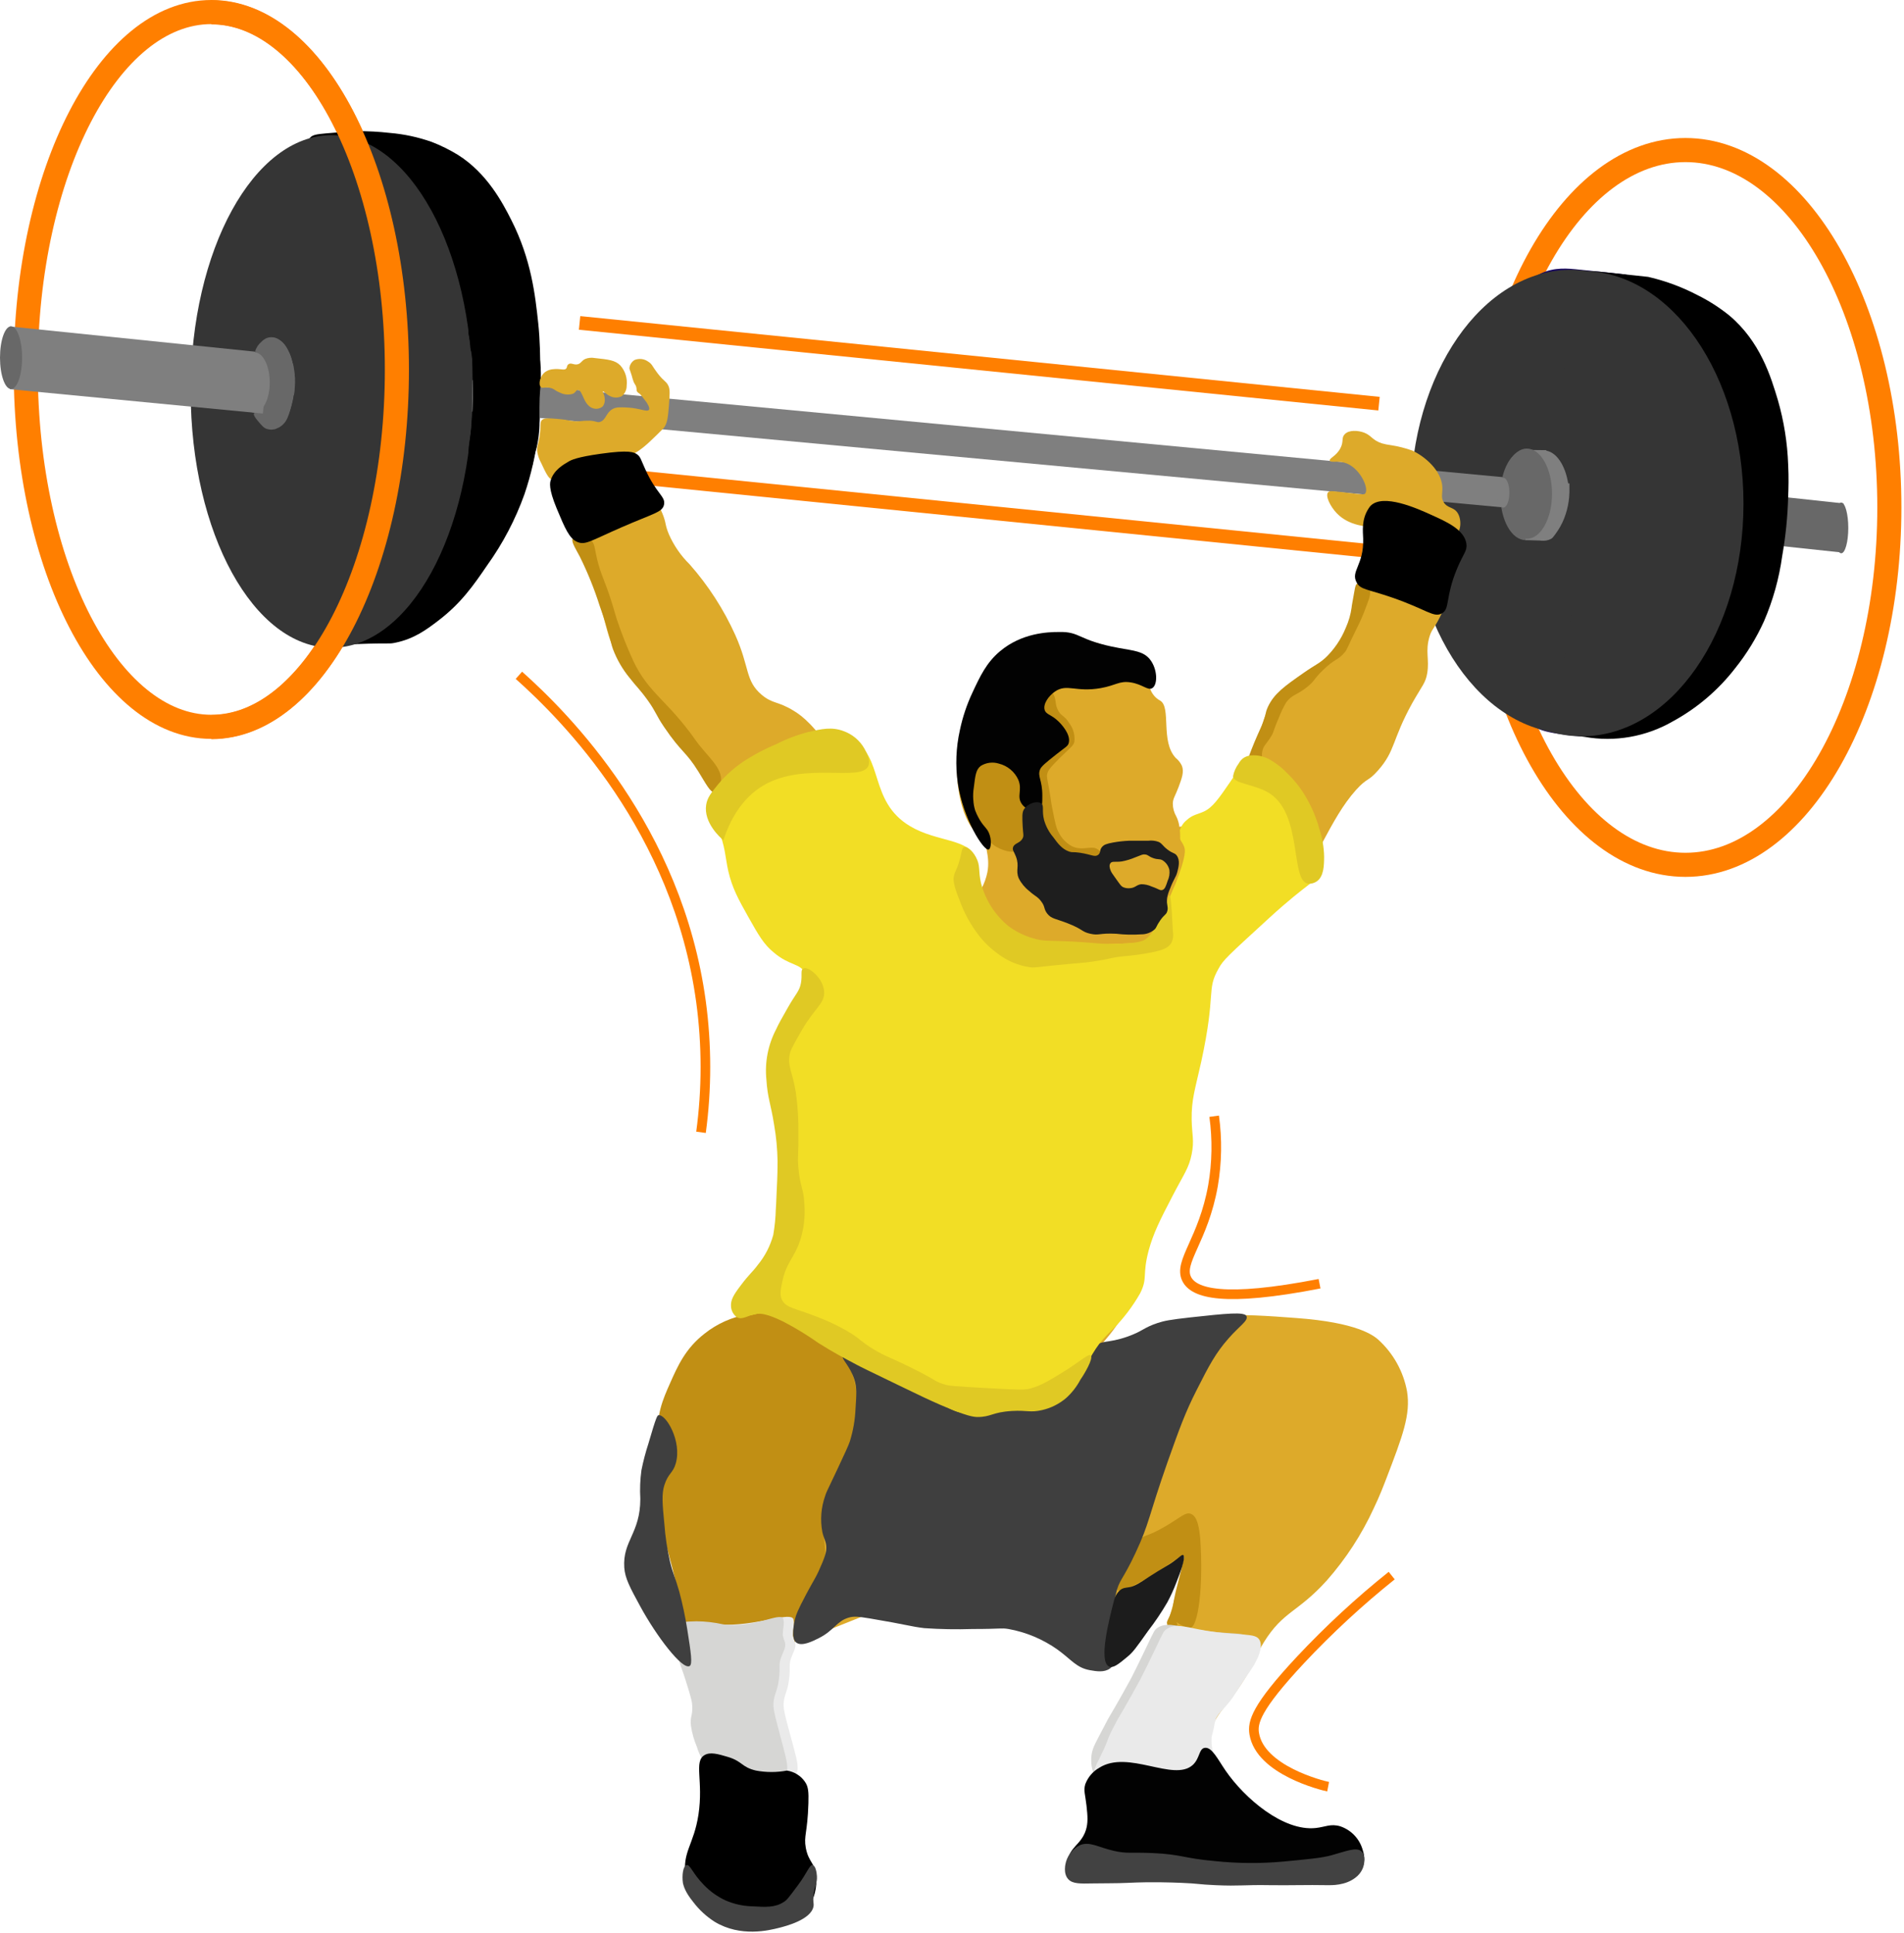 <svg width="395" height="401" viewBox="0 0 395 401" fill="none" xmlns="http://www.w3.org/2000/svg">
<g id="grfika2.1 1" clip-path="url(#clip0)">
<g id="bar-lines">
<path id="Vector" d="M43.84 150.78C65.103 150.78 82.34 117.586 82.34 76.64C82.34 35.694 65.103 2.5 43.84 2.5C22.577 2.5 5.34 35.694 5.34 76.64C5.34 117.586 22.577 150.78 43.84 150.78Z" stroke="#FF7F00" stroke-width="5" stroke-miterlimit="10"/>
<path id="Vector_2" d="M286.228 82.331L120.383 65.579L120.098 68.401L285.943 85.153L286.228 82.331Z" fill="#FF7F00"/>
<path id="Vector_3" d="M288.655 113.318L121.975 96.563L121.69 99.399L288.37 116.153L288.655 113.318Z" fill="#FF7F00"/>
<path id="Vector_4" d="M349.66 179.41C373.022 179.41 391.96 146.216 391.96 105.27C391.96 64.324 373.022 31.13 349.66 31.13C326.298 31.13 307.36 64.324 307.36 105.27C307.36 146.216 326.298 179.41 349.66 179.41Z" stroke="#FF7F00" stroke-width="5" stroke-miterlimit="10"/>
<path id="Vector_5" d="M107.65 140.09C117.31 148.71 140.53 171.92 145.43 207.81C146.646 216.799 146.646 225.911 145.43 234.9" stroke="#FF7F00" stroke-width="2" stroke-miterlimit="10"/>
<path id="Vector_6" d="M251.89 231.57C252.547 236.347 252.466 241.197 251.65 245.95C249.65 257.24 244.43 261.77 246.18 265.31C247.65 268.31 253.85 270.19 273.75 266.31" stroke="#FF7F00" stroke-width="2" stroke-miterlimit="10"/>
<path id="Vector_7" d="M288.72 326.86C282.016 332.223 275.703 338.058 269.83 344.32C260.49 354.32 259.83 357.32 260.2 359.65C261.43 367.23 274.33 370.42 275.53 370.65" stroke="#FF7F00" stroke-width="2" stroke-miterlimit="10"/>
</g>
<g id="bar">
<path id="Vector_8" d="M64.25 28.66C64.79 27.95 65.67 27.85 67.73 27.66C71.32 27.36 73.12 27.21 74.05 27.21C76.315 27.195 78.579 27.315 80.83 27.57C83.808 27.818 86.742 28.447 89.56 29.44C91.448 30.167 93.265 31.064 94.99 32.12C101.06 35.93 104.29 42.12 106.04 45.57C110.24 53.83 111.04 61.29 111.66 67.05C112.05 70.71 112.06 74.05 112.1 77.29C112.264 81.545 112.117 85.806 111.66 90.04C111.135 94.282 110.18 98.461 108.81 102.51C106.927 107.778 104.315 112.757 101.05 117.3C98.25 121.41 95.65 125.14 90.98 128.71C88.53 130.59 85.9 132.55 81.98 133.34C80.51 133.64 81.24 133.34 74.14 133.61C70.14 133.79 68.55 133.97 66.39 133.17C65.054 132.626 63.796 131.906 62.65 131.03C60.32 129.42 57.85 127.21 58.1 126.84C58.35 126.47 62.22 129.74 68.17 130.22C70.205 130.542 72.29 130.264 74.17 129.42C75.47 128.78 76.31 127.93 79.17 124.17C81.5 121.09 82.67 119.56 83.54 118.17C89.75 108.48 92.81 94.65 92.81 94.65C95.27 83.53 97.39 73.91 93.61 63.73C92.009 59.828 90.131 56.045 87.99 52.41C83.73 44.7 81.54 42.46 80.69 41.63C78.14 39.15 75.87 36.93 72.13 35.57C68.56 34.28 65.78 34.57 64.47 32.27C63.81 31.19 63.53 29.57 64.25 28.66Z" fill="black"/>
<path id="Vector_9" d="M68.79 134.38C84.933 134.38 98.02 110.575 98.02 81.21C98.02 51.845 84.933 28.04 68.79 28.04C52.647 28.04 39.56 51.845 39.56 81.21C39.56 110.575 52.647 134.38 68.79 134.38Z" fill="#353535"/>
<path id="Vector_10" d="M319.82 56.66C322.56 55.43 325.13 55.66 327.82 55.95C333.96 56.58 337.03 56.9 337.17 56.95C340.709 57.744 344.13 58.991 347.35 60.66C349.73 61.831 351.971 63.267 354.03 64.94C360.47 70.35 362.66 77.65 364.1 82.49C365.361 86.841 366.08 91.332 366.24 95.86C366.38 98.59 366.31 100.79 366.24 102.54C366.129 106.665 365.712 110.777 364.99 114.84C364.17 119.41 363.46 123.4 361.25 128.29C359.648 131.801 357.612 135.096 355.19 138.1C351.698 142.627 347.297 146.374 342.27 149.1C336.75 152.294 330.278 153.431 324 152.31C318.76 151.7 318.24 150.58 318.12 150.26C317.73 149.17 318.79 148.26 319.55 146.34C320.7 143.41 319.84 141.43 319.73 138.59C319.57 134.54 321.2 131.31 324.45 124.87C325.915 121.961 327.586 119.16 329.45 116.49C339.87 101.31 319.45 61.22 320.9 60.62C321.18 60.5 321.99 62.01 322.68 61.78C323.37 61.55 323.68 59.38 322.95 58.84C322.673 58.695 322.35 58.663 322.05 58.75C320.19 58.98 318.05 58.54 317.95 58.04C317.85 57.54 318.88 57.1 319.82 56.66Z" fill="#180760"/>
<path id="Vector_11" d="M325.96 152.2C344.368 152.2 359.29 130.656 359.29 104.08C359.29 77.504 344.368 55.96 325.96 55.96C307.552 55.96 292.63 77.504 292.63 104.08C292.63 130.656 307.552 152.2 325.96 152.2Z" fill="#353535"/>
<path id="Vector_12" d="M3.56 69.98L382.34 105.63V111.81L3.56 76.64V69.98Z" fill="#7F7F7F"/>
<path id="Vector_13" d="M53.02 73.08C53.13 73.24 53.31 73.15 53.74 73.39C53.95 73.513 54.145 73.66 54.32 73.83C54.579 74.095 54.801 74.395 54.98 74.72C55.534 75.911 55.853 77.198 55.92 78.51C56.118 80.186 55.841 81.884 55.12 83.41C54.65 84.28 54.05 85.41 53.12 85.55C53.034 85.553 52.949 85.574 52.871 85.612C52.794 85.65 52.725 85.704 52.67 85.77C52.67 85.88 52.53 86.17 53.43 87.24C54.33 88.31 54.69 88.76 55.35 88.98C56.048 89.202 56.803 89.17 57.48 88.89C58.436 88.47 59.2 87.706 59.62 86.75C60.084 85.684 60.4 84.561 60.56 83.41C60.64 83.01 60.74 82.55 60.83 82.03C61.249 79.803 61.218 77.515 60.74 75.3C60.525 74.303 60.164 73.343 59.67 72.45C59.172 71.37 58.276 70.525 57.17 70.09C56.559 69.892 55.899 69.909 55.3 70.14C54.884 70.336 54.507 70.607 54.19 70.94C53.92 71.178 53.678 71.446 53.47 71.74C53.27 72.09 52.81 72.75 53.02 73.08Z" fill="#686868"/>
<path id="Vector_14" d="M315.79 105.85C316.685 105.85 317.41 104.386 317.41 102.58C317.41 100.774 316.685 99.31 315.79 99.31C314.895 99.31 314.17 100.774 314.17 102.58C314.17 104.386 314.895 105.85 315.79 105.85Z" fill="#686868"/>
<path id="Vector_15" d="M316.16 99.36C316.16 99.5 316.4 99.5 316.67 99.84C316.845 100.081 316.974 100.352 317.05 100.64C317.235 101.098 317.357 101.579 317.41 102.07C317.449 102.524 317.429 102.981 317.35 103.43C317.313 103.904 317.191 104.368 316.99 104.8C316.814 105.107 316.606 105.396 316.37 105.66C315.7 106.5 315.51 106.56 315.54 106.76C315.57 106.96 315.77 107.02 317.54 107.59C318.024 107.809 318.549 107.922 319.08 107.92C319.44 107.85 319.67 107.67 320.08 107.74C320.49 107.81 320.58 108.16 320.77 108.1C320.96 108.04 320.89 107.94 321.12 107.15C321.22 106.83 321.23 106.8 321.27 106.64C321.333 106.396 321.383 106.149 321.42 105.9C321.52 105.31 321.6 105 321.66 104.71C321.768 103.763 321.768 102.807 321.66 101.86C321.646 101.124 321.586 100.389 321.48 99.66C321.28 98.44 321.17 97.84 320.83 97.55C319.55 96.51 316 98.74 316.16 99.36Z" fill="#686868"/>
<path id="Vector_16" d="M315.36 105.65C316.072 105.65 316.65 104.222 316.65 102.46C316.65 100.698 316.072 99.27 315.36 99.27C314.648 99.27 314.07 100.698 314.07 102.46C314.07 104.222 314.648 105.65 315.36 105.65Z" fill="#7F7F7F"/>
<path id="Vector_17" d="M56.44 88.76C59.03 88.76 61.13 84.569 61.13 79.4C61.13 74.231 59.03 70.04 56.44 70.04C53.85 70.04 51.75 74.231 51.75 79.4C51.75 84.569 53.85 88.76 56.44 88.76Z" fill="#686868"/>
<path id="Vector_18" d="M52.81 85.58C54.55 85.58 55.96 82.786 55.96 79.34C55.96 75.894 54.55 73.1 52.81 73.1C51.07 73.1 49.66 75.894 49.66 79.34C49.66 82.786 51.07 85.58 52.81 85.58Z" fill="#7F7F7F"/>
<path id="Vector_19" d="M2.05 67.73L52.87 72.95L55.48 76.52L54.53 85.79L2.05 80.74" fill="#7F7F7F"/>
<path id="Vector_20" d="M2.29 80.7C3.555 80.7 4.58 77.79 4.58 74.2C4.58 70.61 3.555 67.7 2.29 67.7C1.025 67.7 0 70.61 0 74.2C0 77.79 1.025 80.7 2.29 80.7Z" fill="#686868"/>
<path id="Vector_21" d="M316.49 112.05C319.378 112.05 321.72 107.859 321.72 102.69C321.72 97.521 319.378 93.33 316.49 93.33C313.602 93.33 311.26 97.521 311.26 102.69C311.26 107.859 313.602 112.05 316.49 112.05Z" fill="#686868"/>
<path id="Vector_22" d="M320.29 112.17C323.179 112.17 325.52 107.979 325.52 102.81C325.52 97.641 323.179 93.45 320.29 93.45C317.402 93.45 315.06 97.641 315.06 102.81C315.06 107.979 317.402 112.17 320.29 112.17Z" fill="#7F7F7F"/>
<path id="Vector_23" d="M370.87 103.19L382.45 104.44L381.92 114.6L366.95 113L366.24 102.57L370.87 103.19Z" fill="#686868"/>
<path id="Vector_24" d="M56.86 69.87C57.05 70.05 57.38 69.94 57.97 70.31C58.262 70.505 58.519 70.749 58.73 71.03C59.197 71.557 59.599 72.138 59.93 72.76C60.278 73.485 60.533 74.251 60.69 75.04C60.948 76.137 61.112 77.255 61.18 78.38C61.228 79.631 61.151 80.884 60.95 82.12C60.725 83.478 60.391 84.816 59.95 86.12C59.791 86.664 59.537 87.175 59.2 87.63C58.967 87.96 58.679 88.247 58.35 88.48C57.82 88.83 57.61 88.73 57.1 89.1C56.786 89.32 56.529 89.611 56.35 89.95C56.141 90.425 56.091 90.955 56.21 91.46C56.352 92.41 56.653 93.33 57.1 94.18C57.781 95.336 58.71 96.327 59.82 97.08C61.23 98.08 62.82 98.57 67.31 99.08C70.87 99.45 70.62 99.19 75.19 99.57C79.48 99.92 81.63 100.1 82.59 100.28C83.955 100.535 85.341 100.655 86.73 100.64C87.509 100.642 88.286 100.565 89.05 100.41C90.006 100.188 90.933 99.852 91.81 99.41C94.4 98.26 95.69 97.68 96.04 97.27C96.62 96.61 96.15 96.52 96.98 92.82C97.26 91.58 97.39 91.17 97.56 90.1C97.63 89.66 97.73 88.92 97.83 87.29C97.93 85.66 97.94 84.61 97.96 83.46C98.04 78.71 98.05 79.12 98.05 78.7C98.05 75.37 98.05 73.7 97.6 72.5C96.48 69.1 93.13 67.36 91.6 66.58C87.93 64.66 87.22 66.14 79.4 64.04C78.05 63.68 75.93 63.04 72.89 62.52C72.54 62.46 70.89 62.17 68.61 61.99C67.192 61.807 65.757 61.807 64.34 61.99C63.221 62.141 62.136 62.479 61.13 62.99C57.66 64.87 56.14 69.19 56.86 69.87Z" fill="#353535"/>
<path id="Vector_25" d="M97.25 68.56C97.09 69.4 97.38 69.66 97.73 72.07C97.956 73.942 98.073 75.825 98.08 77.71C98.2 81.62 98.08 84.55 97.96 86.2C97.937 87.593 97.82 88.983 97.61 90.36C97.45 91.16 97.38 91.69 97.25 92.74C97.25 92.74 97.25 93.09 97.19 94.28C97.139 94.602 97.181 94.931 97.31 95.23C97.49 95.55 97.81 95.7 98.44 95.89C99.093 96.088 99.762 96.226 100.44 96.3C101.69 96.41 102.6 96.44 103.53 96.48C104.462 96.492 105.394 96.552 106.32 96.66C107.052 96.908 107.81 97.069 108.58 97.14C109.38 97.14 109.78 97.14 110.12 96.9C110.64 96.49 110.49 95.9 110.96 94.11C111.11 93.5 111.17 93.43 111.31 92.92C111.793 90.857 111.995 88.737 111.91 86.62C111.91 85.32 111.91 85.62 111.91 84.48C111.91 81.54 112.16 80.48 112.2 78.6C112.242 76.991 112.145 75.382 111.91 73.79C111.68 72.38 110.49 64.97 105.73 63.79C102.18 62.96 97.8 65.75 97.25 68.56Z" fill="black"/>
<path id="Vector_26" d="M313.55 94.88C314.078 94.22 314.767 93.707 315.55 93.39C316.214 93.141 316.921 93.022 317.63 93.04C318.921 92.898 320.227 93.081 321.43 93.57C322.234 93.921 322.962 94.427 323.57 95.06C324.209 95.726 324.712 96.511 325.05 97.37C325.46 98.555 325.643 99.807 325.59 101.06C325.613 101.771 325.593 102.482 325.53 103.19C325.42 104.363 325.182 105.52 324.82 106.64C324.441 107.838 323.899 108.979 323.21 110.03C322.92 110.47 322.53 111.03 322.14 111.51C321 113.05 320.82 113.14 320.72 113.51C320.36 114.9 321.95 116.43 322.26 116.72C323.68 118.03 325.45 118.37 328.44 118.56C335.37 119.01 336.02 117.87 337.44 118.86C340.72 121.09 337.96 127.32 341.24 129.31C342.59 130.13 344.5 129.72 348.31 128.9C352.12 128.08 353.62 128.11 354.37 127C354.65 126.58 354.66 126.33 355.62 124.44C356.17 123.36 356.62 122.62 356.69 122.44C358.06 119.91 359.22 114.22 359.24 109.61V102.96C359.24 98.84 338.85 80.05 322.24 87.51C318.741 89.152 315.741 91.696 313.55 94.88V94.88Z" fill="#353535"/>
<path id="Vector_27" d="M355.07 80.38C355.69 82.16 356.3 83.95 356.92 85.73Z" fill="#180760"/>
<path id="Vector_28" d="M324.57 57.16C327.31 55.93 329.88 56.16 332.57 56.44C338.71 57.07 341.79 57.44 341.93 57.44C345.458 58.25 348.869 59.507 352.08 61.18C354.462 62.353 356.706 63.789 358.77 65.46C365.2 70.87 367.39 78.18 368.84 83.02C370.093 87.37 370.809 91.856 370.97 96.38C371.11 99.12 371.04 101.31 370.97 103.07C370.859 107.192 370.444 111.299 369.73 115.36C369.09 119.995 367.829 124.522 365.98 128.82C364.397 132.325 362.382 135.617 359.98 138.62C356.473 143.159 352.059 146.919 347.02 149.66C341.498 152.839 335.035 153.976 328.76 152.87C323.51 152.26 322.99 151.14 322.88 150.82C322.48 149.73 323.54 148.82 324.3 146.9C325.45 143.96 324.59 141.99 324.48 139.15C324.32 135.09 325.95 131.87 329.2 125.42C330.668 122.516 332.338 119.719 334.2 117.05C344.62 101.86 324.2 61.78 325.65 61.17C325.94 61.06 326.74 62.57 327.43 62.33C328.12 62.09 328.43 59.93 327.7 59.39C327.427 59.244 327.107 59.212 326.81 59.3C324.94 59.54 322.81 59.09 322.71 58.59C322.61 58.09 323.63 57.58 324.57 57.16Z" fill="black"/>
<path id="Vector_29" d="M328.13 56.2C323.8 56.231 319.553 57.392 315.81 59.57C321.58 65.82 324.89 73.41 324.89 81.57C324.89 103.57 330.64 131.37 319.05 150.95C321.933 152.127 325.016 152.738 328.13 152.75C346.67 152.75 361.7 131.14 361.7 104.48C361.7 77.82 346.67 56.2 328.13 56.2Z" fill="#353535"/>
<path id="Vector_30" d="M381.98 114.78C382.786 114.78 383.44 112.425 383.44 109.52C383.44 106.615 382.786 104.26 381.98 104.26C381.174 104.26 380.52 106.615 380.52 109.52C380.52 112.425 381.174 114.78 381.98 114.78Z" fill="#686868"/>
<path id="Vector_31" d="M316.49 112.05L320.29 112.16L320.79 93.39L316.49 93.33V112.05Z" fill="#7F7F7F"/>
<path id="Vector_32" d="M316.75 111.78C319.638 111.78 321.98 107.589 321.98 102.42C321.98 97.251 319.638 93.06 316.75 93.06C313.862 93.06 311.52 97.251 311.52 102.42C311.52 107.589 313.862 111.78 316.75 111.78Z" fill="#686868"/>
<path id="Vector_33" d="M311.88 105.3C312.57 105.3 313.13 103.917 313.13 102.21C313.13 100.503 312.57 99.12 311.88 99.12C311.19 99.12 310.63 100.503 310.63 102.21C310.63 103.917 311.19 105.3 311.88 105.3Z" fill="#7F7F7F"/>
</g>
<g id="bar-circle-front">
<path id="Vector_34" d="M43.85 2.56C65.11 2.56 82.34 35.75 82.34 76.7C82.34 117.65 65.11 150.84 43.85 150.84" stroke="#FF7F00" stroke-width="5" stroke-miterlimit="10"/>
</g>
<g id="body">
<g id="Warstwa 2">
<path id="Vector_35" d="M131.89 94.22C132.011 95.939 132.41 97.628 133.07 99.22C134.4 102.38 135.86 102.84 137.35 106.35C138.28 108.54 137.88 108.75 138.78 110.87C139.8 113.181 141.249 115.278 143.05 117.05C146.942 121.454 150.149 126.42 152.56 131.78C155.56 138.5 154.56 141.21 158.02 144.14C160.31 146.06 161.34 145.41 164.68 147.46C166.51 148.59 168.95 150.46 173.47 157.2C180.04 166.98 178.09 167.75 181.79 171.2C186.86 175.96 189.88 173.89 194.86 179.28C198.34 183.05 199.25 186.65 201.27 186.41C203.08 186.2 204.42 183.09 204.84 180.95C205.53 177.33 203.84 174.95 204.84 174.29C205.84 173.63 208.84 176.22 209.35 176.67C210.849 178.132 212.111 179.819 213.09 181.67C215.79 186.11 215.31 186.22 216.48 187.67C218.81 190.5 221.94 191.52 224.17 192.27C226.64 193.11 229.03 193.16 233.8 193.27C238.22 193.36 239.01 192.95 239.53 192.44C240.88 191.13 240.04 189.56 241.67 186.26C241.82 185.95 242.39 185.58 242.5 184.88C242.61 184.18 242.24 183.79 242.38 183.06C242.495 182.585 242.741 182.152 243.09 181.81C244.54 180.13 244.37 176.76 244.28 175.1C244.18 173.01 243.75 172.28 244.28 171.77C245.05 171.03 246.46 171.95 247.85 172.01C251.17 172.14 254.41 167.32 258.54 158.46C263.04 148.81 261.45 149.73 263.54 146.58C269.4 137.71 276.79 138.4 279.94 129.95C280.708 127.628 281.263 125.242 281.6 122.82C282.73 116 281.84 113.59 283.97 111.18C285.39 109.58 287.25 108.96 289.97 108.09C292.4 107.28 294.08 106.73 295.91 107.37C297.57 107.96 297.4 108.86 300.18 110.46C302.07 111.55 302.8 111.46 303.27 112.36C303.91 113.52 303.27 114.8 302.27 117.12C299.96 123.03 300.96 123.58 298.71 128.05C297.4 130.63 297.06 130.46 296.57 132.05C295.64 135.14 296.57 136.75 296.09 139.65C295.74 141.71 295.09 142.14 293 145.83C288.72 153.57 289.54 155.7 285.88 159.83C283.75 162.24 283.72 161.24 281.36 163.83C278.55 166.96 276.58 170.62 274.23 175C273.65 176.09 273.23 177 272.33 178.32C271.202 180.087 269.931 181.76 268.53 183.32C266.91 185.112 265.162 186.783 263.3 188.32C253.19 197.01 251.92 198.53 251.18 200.92C250.81 202.11 251.18 201.52 250.47 206.15C249.76 210.78 249.11 213.03 248.33 216.6C247.288 221.308 246.496 226.068 245.96 230.86C245.22 237.62 245.78 238.2 244.77 241.79C244.07 244.24 243.96 243.46 240.77 251.06C239.182 254.605 237.845 258.257 236.77 261.99C235.9 265.09 236.15 265.09 235.58 266.99C232.98 275.65 226.58 280.11 227.26 280.99C227.81 281.68 231.69 279.14 235.1 277.42C246.35 271.76 257.42 272.56 268.85 273.42C281.59 274.34 284.95 277.05 285.96 277.94C289.055 280.758 291.142 284.513 291.9 288.63C292.68 293.45 291 297.86 287.62 306.69C286.93 308.48 286.2 310.39 285.01 312.87C282.508 318.318 279.223 323.372 275.26 327.87C269.15 334.62 266.26 334.16 262.19 340.7C260.35 343.7 261.02 343.65 258.63 347.59C254.4 354.59 251.73 355.59 251.26 359.71C250.82 363.71 252.77 366.94 251.98 367.31C251.19 367.68 249.79 364.01 246.98 363.75C244.9 363.56 244.34 365.45 240.8 366.84C237.65 368.07 237.01 367.01 234.14 368.03C229.38 369.72 227.58 373.92 226.78 373.49C226.15 373.15 226.65 370.26 229.15 364.22C234.15 352.22 238.56 348.22 241.75 338.32C242.05 337.39 242.6 335.6 243.17 333.57C244.94 327.29 245.66 323.21 246.03 321.69C248.31 312.28 259.29 306.19 259.81 306.69C260.33 307.19 251.43 320.69 237 328.79C227.41 334.18 209.8 340.44 199.93 334.73C197.72 333.236 195.2 332.261 192.56 331.88C188.81 331.43 185.97 332.52 180.44 334.73C167.61 339.85 165.53 340.81 164.76 339.96C163.38 338.44 169.26 334.57 170.46 325.96C171.25 320.32 169.39 317.3 171.46 310.51C172.067 308.725 172.782 306.979 173.6 305.28C174.22 303.73 179.88 289.5 173.12 280.28C170.3 276.44 164.18 272.96 158.12 272.92C156.03 272.92 154.05 273.32 153.61 272.44C152.86 270.96 157.76 268.33 160.98 263.89C165.04 258.27 164.85 251.83 164.3 239.17C163.72 225.65 161.58 226.69 162.64 220.17C164.15 210.89 168.87 206.4 166.44 200.45C165.34 197.76 163.95 197.64 160.98 194.51C152.52 185.61 155.69 178.08 147.19 163.15C145.151 159.702 142.932 156.364 140.54 153.15C133.76 143.56 132.43 143.34 129.37 138.41C124.76 130.97 126.8 129.89 121.29 116.79C116.44 105.26 113.29 102.33 114.88 98.97C115.82 96.79 119.18 93.78 131.89 94.22Z" fill="#DDAA2A"/>
<path id="Vector_36" d="M155.17 272.66C151.879 273.207 148.781 274.584 146.17 276.66C142.17 279.76 140.57 283.45 139.04 286.88C137.51 290.31 136.04 293.73 136.67 298.05C136.99 300.16 138.81 301.19 138.81 303.75C138.752 305.162 138.343 306.536 137.62 307.75C135.53 311.83 137.3 317.15 138.81 322.75C143.08 338.54 141.3 338.03 143.08 343.18C144.86 348.33 145.81 349.18 146.17 352.69C146.78 358.47 144.93 362.22 147.12 364.09C148.4 365.18 149.23 364.09 152.59 365.28C155.68 366.37 155.91 367.62 158.77 368.37C159.87 368.66 162.9 369.46 164.23 368.13C165.76 366.61 163.97 363.37 163.04 359.34C161.33 351.87 163.44 345.34 165.42 339.14C168.16 330.62 170.51 331.14 171.12 325.14C171.71 319.39 169.75 317.39 171.12 311.6C172.17 307.22 173.67 306.77 175.4 302.33C176.48 299.57 179.63 291.49 176.4 284.04C172.89 276.3 163.45 271.44 155.17 272.66Z" fill="#C18F14"/>
<path id="Vector_37" d="M132.12 93.75C132.791 93.326 133.426 92.847 134.02 92.32C134.25 92.14 134.69 91.75 136.16 90.32C137.16 89.32 137.65 88.86 137.71 88.78C138.47 87.78 138.58 86.5 138.78 84.03C138.95 81.87 139.03 80.77 138.66 80.03C138.19 79.03 137.79 79.23 136.4 77.41C135.31 75.98 135.31 75.54 134.5 75.04C134.095 74.741 133.621 74.551 133.122 74.488C132.623 74.425 132.116 74.491 131.65 74.68C131.356 74.855 131.106 75.097 130.92 75.385C130.735 75.672 130.618 75.999 130.58 76.34C130.58 76.64 130.66 76.63 131.04 77.86C131.158 78.342 131.305 78.816 131.48 79.28C131.75 79.83 131.93 79.93 132.02 80.4C132.11 80.87 132.02 80.93 132.15 81.2C132.28 81.47 132.61 81.58 132.84 81.81C132.84 81.81 133 81.98 134.14 83.47C134.77 84.47 134.76 84.83 134.62 85.02C134.24 85.54 132.77 84.67 130.1 84.54C128.56 84.47 127.79 84.43 127.01 84.9C125.7 85.69 125.74 87.07 124.52 87.51C123.94 87.73 123.8 87.36 122.38 87.27C121.625 87.257 120.869 87.297 120.12 87.39C118.5 87.48 118.31 87.13 115.85 86.92C113.85 86.75 112.85 86.67 112.4 87.16C111.95 87.65 112.28 88.27 111.93 90.6C111.66 92.33 111.33 92.6 111.45 93.69C111.585 94.526 111.865 95.332 112.28 96.07C113.28 98.2 113.78 99.27 114.54 99.51C115.6 99.85 116.17 98.7 118.54 97.61C120.24 97.017 121.991 96.579 123.77 96.3C125.572 96.013 127.355 95.618 129.11 95.12C130.168 94.795 131.18 94.335 132.12 93.75Z" fill="#DDAA2A"/>
<path id="Vector_38" d="M302.08 110.8C303.14 110.22 303.3 107.57 302.26 106.22C301.44 105.16 300.26 105.42 299.53 104.22C298.87 103.22 299.29 102.35 299.23 101.08C299.08 97.61 295.58 94.67 292.99 93.47C291.526 92.95 290.016 92.571 288.48 92.34C287.868 92.264 287.263 92.14 286.67 91.97C284.67 91.31 284.53 90.33 282.97 89.74C281.75 89.29 279.84 89.14 278.97 90.09C278.23 90.84 278.82 91.58 278.07 93C277.2 94.65 275.71 95.06 275.88 95.55C276.05 96.04 277.41 95.55 278.88 95.97C282.05 96.82 284.11 101.35 283.21 102.38C283.02 102.61 282.73 102.61 280.3 102.32C276.52 101.88 275.85 101.73 275.52 102.13C274.9 102.88 275.97 105.06 277.33 106.48C279.89 109.14 283.66 109.28 285.23 109.33C287.108 109.376 288.979 109.095 290.76 108.5C292.66 107.87 292.53 107.5 293.55 107.31C297.45 106.6 300.36 111.74 302.08 110.8Z" fill="#DDAA2A"/>
<path id="Vector_39" d="M112.22 80.32C112.57 80.64 112.96 80.25 114 80.44C115.04 80.63 115 81 116.14 81.44C116.558 81.659 117.016 81.793 117.486 81.835C117.956 81.876 118.43 81.823 118.88 81.68C119.5 81.37 119.47 80.93 119.88 80.91C120.88 80.85 120.97 83.91 122.88 84.65C123.243 84.797 123.639 84.841 124.026 84.778C124.412 84.714 124.773 84.546 125.07 84.29C125.402 83.816 125.538 83.232 125.45 82.66C125.39 81.79 124.96 81.27 125.09 81.18C125.22 81.09 125.73 81.85 126.7 82.24C127.065 82.404 127.462 82.483 127.862 82.473C128.262 82.463 128.654 82.362 129.01 82.18C129.33 81.913 129.585 81.577 129.758 81.198C129.931 80.82 130.017 80.407 130.01 79.99C130.097 79.244 130.027 78.488 129.803 77.772C129.579 77.055 129.206 76.393 128.71 75.83C127.64 74.72 126.23 74.58 123.42 74.28C122.75 74.148 122.056 74.21 121.42 74.46C120.58 74.86 120.52 75.46 119.76 75.59C119 75.72 118.48 75.21 117.98 75.53C117.48 75.85 117.77 76.21 117.38 76.53C116.99 76.85 116.17 76.43 114.77 76.59C114.195 76.625 113.64 76.811 113.16 77.13C112 77.94 111.63 79.78 112.22 80.32Z" fill="#DDAA2A"/>
<path id="Vector_40" d="M235.96 319.55C237.6 318.31 237.96 318.85 241.67 316.7C244.89 314.82 245.9 313.64 247.01 314.03C248.49 314.53 248.83 317.3 249.01 319.37C249.67 328.92 248.6 337.64 246.88 337.73C246.351 337.669 245.837 337.517 245.36 337.28C244.897 337.048 244.452 336.781 244.03 336.48V336.48C244.2 336.73 244.32 337.01 244.21 337.19C243.98 337.62 242.64 337.6 242.21 337.02C241.78 336.44 242.52 335.91 243.1 334.08C243.47 332.94 243.25 333.08 243.82 330.6C243.88 330.33 243.82 330.49 244.53 327.75C245.75 322.89 244.72 326.91 245.15 325.16C245.65 323.16 245.75 322.89 245.6 322.76C245.21 322.43 244 323.49 241.23 325.34C239.766 326.342 238.251 327.266 236.69 328.11C233.88 329.59 232.48 330.34 231.88 329.89C230.5 328.85 231.92 322.66 235.96 319.55Z" fill="#C18F14"/>
<path id="Vector_41" d="M284.08 122.26C284.42 122.95 284.24 123.67 283.61 125.35C282.61 128.13 281.83 129.63 281.83 129.63C279.21 134.91 279.5 134.71 278.97 135.33C277.54 137.04 276.97 136.57 274.46 139.02C272.46 140.94 272.85 141.16 271.25 142.46C269.09 144.22 268.11 144.03 266.86 145.67C266.256 146.696 265.738 147.769 265.31 148.88C264.01 151.88 264.31 151.88 263.53 153.04C262.65 154.44 262.08 154.72 261.87 155.89C261.7 156.81 261.93 157.31 261.51 157.79C261.209 158.111 260.803 158.312 260.365 158.356C259.927 158.4 259.489 158.284 259.13 158.03C258.83 157.67 258.99 157.1 259.61 155.53C260.51 153.23 261.31 151.53 261.75 150.53C262.75 148.18 262.36 148.1 263.05 146.61C264.32 143.9 266.48 142.35 270.42 139.61C273.35 137.56 273.42 137.93 274.82 136.61C276.734 134.816 278.232 132.624 279.21 130.19C279.802 128.87 280.202 127.473 280.4 126.04C280.4 125.77 280.62 124.71 280.99 122.59C281.15 121.7 281.24 121.25 281.59 121.05C282.26 120.66 283.61 121.3 284.08 122.26Z" fill="#C18F14"/>
<path id="Vector_42" d="M122.45 111.93C123.45 112.71 123.3 113.61 123.88 116.03C124.63 119.17 125.48 120.48 126.73 124.4C127.55 126.98 127.44 126.84 127.97 128.5C128.947 131.412 130.079 134.269 131.36 137.06C134.58 143.9 138.48 145.24 144.36 153.63C146.64 156.88 150.12 159.36 149.53 162.36C149.53 162.44 149.16 164.18 148.28 164.36C147.4 164.54 146.42 162.54 144.9 160.09C142.23 155.78 141.44 156.24 137.77 150.82C136.05 148.29 136.11 147.7 134.38 145.29C132.65 142.88 131.99 142.41 130.64 140.66C129.16 138.863 127.985 136.837 127.16 134.66C126.8 133.66 126.91 133.66 126.27 131.45C125.52 128.8 124.82 126.83 124.4 125.66C123.291 122.175 121.92 118.779 120.3 115.5C119.21 113.44 118.38 112.25 118.88 111.58C119.38 110.91 121.31 111 122.45 111.93Z" fill="#C18F14"/>
<path id="Vector_43" d="M114.24 99.66C114.88 97.53 116.83 96.41 117.98 95.74C118.49 95.44 119.65 94.83 124.58 94.14C130.58 93.29 131.58 93.8 132.24 94.31C132.9 94.82 132.98 95.41 133.85 97.31C136.16 102.44 138.06 102.95 137.77 104.62C137.48 106.29 135.67 106.45 128.86 109.43C122.5 112.21 121.43 113.14 119.77 112.43C118.11 111.72 117.23 109.66 115.49 105.48C113.75 101.3 114.1 100.09 114.24 99.66Z" fill="black"/>
<path id="Vector_44" d="M281.45 120.84C282.26 122.35 283.61 122.18 288.71 123.93C296.04 126.45 297.41 128.21 299.13 127.25C300.85 126.29 299.78 123.97 302.27 117.99C303.62 114.75 304.45 114.25 304.21 112.76C303.76 109.88 300.15 108.26 296.95 106.82C293.95 105.45 286.95 102.33 284.35 104.92C284.191 105.092 284.05 105.279 283.93 105.48C282.43 107.74 282.74 110.22 282.8 111.75C282.95 117.28 280.14 118.49 281.45 120.84Z" fill="black"/>
</g>
<g id="Warstwa 8">
<path id="Vector_45" d="M142.22 337.37C143.42 335.7 146.14 337.3 152.11 337.02C158.49 336.71 163.94 334.48 164.59 335.86C164.708 336.324 164.739 336.805 164.68 337.28C164.578 337.942 164.518 338.61 164.5 339.28C164.597 339.772 164.748 340.251 164.95 340.71C165.23 341.86 164.59 342.64 164.14 343.92C163.58 345.51 164.03 345.81 163.7 348.37C163.37 350.93 162.88 351.13 162.63 352.83C162.4 354.37 162.63 355.07 164.68 362.63C165.42 365.42 165.91 367.37 164.95 368.24C164.461 368.555 163.913 368.769 163.34 368.87C162.293 369.164 161.216 369.342 160.13 369.4C158.973 369.454 157.813 369.424 156.66 369.31C155.582 369.278 154.509 369.161 153.45 368.96C152.45 368.74 152.59 368.67 151.13 368.33C149.44 367.94 149.13 368.02 148.46 367.62C148.017 367.272 147.538 366.973 147.03 366.73C146.21 366.41 145.74 366.73 145.52 366.46C145.3 366.19 146.05 365.33 146.14 364.06C146.2 363.23 145.89 362.96 145.61 361.92C145.42 361.21 145.61 360.65 145.52 358.09C145.42 355.71 145.89 355.88 145.79 353.99C145.79 353.32 145.65 352.49 144.45 348.73C143.56 345.95 143.45 345.98 143.11 344.73C141.97 340.88 141.31 338.66 142.22 337.37Z" fill="#EAEAEA"/>
<path id="Vector_46" d="M140.11 337.34C140.87 336.43 142.22 336.4 144.48 336.34C146.337 336.354 148.187 336.566 150 336.97C156.39 337.92 161.79 334.35 162.48 335.81C162.598 336.274 162.628 336.755 162.57 337.23C162.468 337.892 162.408 338.56 162.39 339.23C162.487 339.722 162.638 340.201 162.84 340.66C163.12 341.81 162.49 342.59 162.03 343.87C161.47 345.46 161.92 345.76 161.59 348.32C161.26 350.88 160.77 351.08 160.52 352.78C160.29 354.32 160.52 355.02 162.52 362.58C163.26 365.37 163.75 367.32 162.79 368.19C162.301 368.505 161.753 368.719 161.18 368.82C160.133 369.114 159.056 369.292 157.97 369.35C156.813 369.404 155.653 369.374 154.5 369.26C153.422 369.228 152.349 369.111 151.29 368.91C150.29 368.69 150.43 368.62 148.97 368.28C147.51 367.94 146.47 368.08 146.3 367.57C146.28 367.304 146.28 367.036 146.3 366.77C146.316 366.513 146.316 366.256 146.3 366C146.203 365.518 145.955 365.08 145.59 364.75C145.152 364.026 144.816 363.245 144.59 362.43C143.989 361.026 143.569 359.55 143.34 358.04C143.11 356.04 143.72 356.04 143.61 353.94C143.61 353.27 143.47 352.44 142.27 348.68C141.39 345.9 141.27 345.93 140.93 344.68C139.78 340.59 139.13 338.53 140.11 337.34Z" fill="#D6D6D4"/>
<path id="Vector_47" d="M240 337.79C241.69 336.55 243.81 337.19 246.9 337.79C255.5 339.45 258.67 338.2 259.49 340.16C260.31 342.12 258.05 345.53 257.71 346.05C257.37 346.57 256.91 347.18 255.98 348.6C255.55 349.27 255.41 349.51 254.8 350.44C254.03 351.62 253.64 352.22 253.31 352.64C252.98 353.06 253.08 352.91 251.83 354.36C251.27 354.904 250.788 355.523 250.4 356.2C250.181 356.85 250.024 357.52 249.93 358.2C249.57 359.77 249.52 359.67 249.45 360.2C249.378 361.21 249.479 362.224 249.75 363.2C249.95 364.2 250.07 365.26 250.28 366.28C250.36 366.67 250.49 367.28 250.22 367.47C249.95 367.66 249.65 367.47 249.57 367.41C248.09 366.77 242.05 369.87 236.68 369.73C235.13 369.73 234.81 369.41 230.5 369.08H230.3C228.36 369.08 228.06 369.08 227.77 368.9C227.527 368.748 227.322 368.543 227.17 368.3C226.03 366.67 226.46 363.97 226.46 363.97C226.71 362.42 227.31 361.52 229.19 357.91C230.19 355.91 230.35 355.91 232.82 351.49C233.82 349.67 234.35 348.76 234.72 348.05C235.57 346.42 236.21 345.05 237.98 341.39C239.38 338.43 239.53 338.14 240 337.79Z" fill="#D6D6D4"/>
<path id="Vector_48" d="M241.91 338.03C243.59 336.78 245.71 337.43 248.8 338.03C257.4 339.69 260.57 338.44 261.39 340.4C262.21 342.36 259.95 345.77 259.61 346.28C259.27 346.79 258.81 347.42 257.89 348.84C257.45 349.51 257.31 349.74 256.7 350.68C255.93 351.86 255.54 352.46 255.21 352.88C254.88 353.3 254.98 353.14 253.73 354.6C253.17 355.143 252.688 355.763 252.3 356.44C252.08 357.09 251.922 357.76 251.83 358.44C251.47 360.01 251.42 359.91 251.35 360.44C251.277 361.45 251.379 362.465 251.65 363.44C251.85 364.44 251.97 365.51 252.18 366.53C252.26 366.91 252.39 367.53 252.12 367.72C251.85 367.91 251.55 367.72 251.47 367.66C249.99 367.02 243.95 370.11 238.58 369.98C237.03 369.98 236.71 369.66 232.4 369.32C231.487 369.346 230.573 369.289 229.67 369.15C228.24 368.93 227.52 368.82 227.17 368.31C226.63 367.53 227.34 366.31 228.36 364.22C230.28 360.32 229.36 361.43 231.09 358.16C232.09 356.16 232.25 356.16 234.72 351.74C235.72 349.92 236.25 349 236.62 348.29C237.47 346.66 238.11 345.29 239.89 341.64C241.28 338.66 241.45 338.38 241.91 338.03Z" fill="#EAEAEA"/>
</g>
<g id="Warstwa 3">
<path id="Vector_49" d="M228.06 366.72C226.712 367.487 225.678 368.705 225.14 370.16C224.76 371.49 225.14 372.25 225.4 374.56C225.66 376.87 225.73 378.2 225.27 379.67C224.27 382.75 221.85 383.13 221.48 386.2C221.3 386.909 221.342 387.656 221.6 388.34C223.06 391.19 230.6 389.25 242.99 389.41C243.41 389.41 247.87 389.69 256.78 390.24C256.78 390.24 262.5 390.6 273.48 390.24C278.08 390.1 281.2 389.87 282.48 387.87C282.787 387.254 282.967 386.582 283.01 385.895C283.053 385.208 282.958 384.52 282.73 383.87C282.425 382.714 281.837 381.652 281.021 380.78C280.204 379.907 279.183 379.251 278.05 378.87C276.05 378.27 274.89 379.02 272.99 379.22C266.22 379.97 258.18 373.03 254.27 367.34C252.65 364.99 251.43 362.4 249.96 362.59C248.69 362.75 248.96 364.77 247.43 366.16C243.45 369.71 234.07 362.92 228.06 366.72Z" fill="#020202"/>
<path id="Vector_50" d="M224.09 382.76C226.09 381.98 227.66 383.16 231.02 383.95C233.8 384.6 234.6 384.22 239.08 384.42C245.29 384.7 245.33 385.49 252.08 386.09C256.732 386.578 261.421 386.615 266.08 386.2C271.46 385.69 274.15 385.44 276.15 384.9C279.15 384.09 281.37 383.09 282.45 384.07C283.31 384.84 283.14 386.56 282.7 387.63C282.376 388.387 281.854 389.043 281.19 389.53C279.09 391.16 276.31 391.1 275.19 391.08C271.33 391 267.46 391.14 263.6 391.08C257.78 390.98 257.38 391.31 252.14 391.08C248.4 390.91 248.78 390.75 245.09 390.6C242.94 390.52 239.03 390.36 234 390.6C231.53 390.72 229 390.67 226.57 390.72C224.14 390.77 222.57 390.82 221.66 389.89C220.48 388.65 221.05 386.58 221.16 386.2C221.379 385.453 221.753 384.76 222.258 384.168C222.763 383.575 223.387 383.095 224.09 382.76V382.76Z" fill="#424242"/>
<path id="Vector_51" d="M146.14 364.11C147.33 363.39 148.98 363.88 150.95 364.46C154.09 365.39 153.78 366.59 156.84 367.31C158.958 367.707 161.132 367.707 163.25 367.31C163.999 367.419 164.718 367.681 165.362 368.08C166.005 368.479 166.559 369.007 166.99 369.63C167.7 370.63 167.78 371.76 167.71 374.09C167.52 380.35 166.71 380.81 167.17 383.35C167.75 386.35 169.01 386.35 169.31 389.06C169.561 391.53 168.93 394.009 167.53 396.06C163.17 402.06 149.28 401.64 144.36 394.99C143.164 393.241 142.428 391.219 142.22 389.11C141.54 384.11 143.93 382.75 144.9 376.45C145.96 369.45 143.9 365.45 146.14 364.11Z" fill="black"/>
<path id="Vector_52" d="M142.45 386.92C143.18 386.74 143.67 388.64 146.01 391.02C147.287 392.352 148.799 393.437 150.47 394.22C152.268 395.012 154.206 395.437 156.17 395.47C158.79 395.63 160.77 395.75 162.59 394.58C163.2 394.19 163.51 393.84 165.59 391.02C167.52 388.43 167.96 386.79 168.59 386.92C169.22 387.05 169.44 388.52 169.48 389.23C169.57 390.72 168.97 391.23 168.77 393.16C168.62 394.56 168.88 394.79 168.77 395.47C168.29 398.25 162.97 399.59 161.64 399.93C159.58 400.45 153.64 401.93 148.27 398.68C146.553 397.59 145.046 396.202 143.82 394.58C142.06 392.42 141.82 391.19 141.68 390.66C141.45 389.09 141.68 387.09 142.45 386.92Z" fill="#424242"/>
</g>
<g id="Warstwa 6">
<path id="Vector_53" d="M198 292.28C199.89 292.88 202 292.74 206.2 292.46C208.88 292.28 210.63 292.02 213.69 291.57C219.13 290.76 219.91 290.34 220.46 289.97C222.18 288.8 223.06 287.2 224.38 284.8C226.13 281.61 225.79 280.8 227.05 279.45C228.58 277.9 229.7 278.75 233.83 277.31C237.07 276.18 237.16 275.45 240.15 274.46C241.52 274.01 242.7 273.77 246.93 273.3C254.44 272.48 258.2 272.09 258.6 273.04C259 273.99 257.16 275.04 254.86 277.67C252.22 280.67 250.86 283.2 248.26 288.36C245.9 292.97 244.64 296.49 242.2 303.36C238.2 314.77 238.49 315.91 235.61 322.08C232.84 328 232.2 327.62 231.51 330.63C229.75 338.28 233.09 344.09 230.26 346.14C229.08 346.99 227.46 346.72 226.16 346.49C223.3 346 222.31 344.31 219.39 342.21C216.357 340.059 212.889 338.602 209.23 337.94C207.66 337.68 207.81 337.94 201.75 337.94C198.416 338.049 195.078 337.989 191.75 337.76C188.95 337.43 188.14 337.04 180.52 335.76C178.03 335.36 177.2 335.25 176.06 335.58C173.52 336.33 173.13 338.19 169.83 339.86C168.54 340.5 166.32 341.62 165.19 340.75C164.06 339.88 164.69 336.81 165.01 335.58C165.14 335.08 165.41 334.17 167.33 330.58C168.84 327.77 169.17 327.39 169.83 325.95C171.2 322.95 171.43 321.95 171.43 321.14C171.43 319.73 170.97 319.47 170.6 317.81C170.133 315.305 170.336 312.721 171.19 310.32C171.44 309.5 171.5 309.51 173.69 304.86C175.24 301.56 176.03 299.86 176.3 299.04C176.998 296.802 177.398 294.482 177.49 292.14C177.68 289.29 177.78 287.86 177.25 286.2C176.37 283.43 174.51 281.85 174.88 281.45C175.25 281.05 176.28 281.85 177.25 282.45C177.25 282.45 178.92 283.45 185.09 286.25C189.14 288.12 189.09 287.43 192.34 289.11C195.96 290.91 195.75 291.57 198 292.28Z" fill="#3F3F3F"/>
<path id="Vector_54" d="M230.14 345.75C231.02 346.09 232.14 345.15 233.83 343.75C235.06 342.75 235.66 341.89 238.22 338.28C239.653 336.428 240.962 334.484 242.14 332.46C242.869 331.119 243.503 329.729 244.04 328.3C244.59 326.91 246.14 322.98 245.47 322.6C245.2 322.44 244.76 323 243.33 324.03C242.33 324.73 242.33 324.65 240.24 325.93C236.98 327.93 236.69 328.37 235.13 329.02C233.97 329.5 233.23 329.18 232.4 329.85C231.73 330.441 231.27 331.235 231.09 332.11C230.13 335.82 227.8 344.82 230.14 345.75Z" fill="#1C1C1C"/>
<path id="Vector_55" d="M136.64 293.59C136.37 293.59 136.15 293.85 134.5 299.53C133.918 301.324 133.441 303.151 133.07 305C132.8 306.968 132.723 308.957 132.84 310.94C132.84 318.1 129.14 319.67 129.51 325.19C129.66 327.43 130.72 329.38 132.84 333.27C136.17 339.4 141.51 346.41 143.05 345.63C143.72 345.29 143.34 342.87 142.58 338.03C142.164 335.386 141.61 332.766 140.92 330.18C139.92 326.69 139.69 326.77 139.01 324.01C138.416 321.427 138.022 318.803 137.83 316.16C137.42 312.03 137.24 309.92 137.83 308.09C138.64 305.57 139.62 305.64 140.2 303.57C141.5 298.97 138.15 293.37 136.64 293.59Z" fill="#3F3F3F"/>
</g>
<g id="Warstwa 7">
<path id="Vector_56" d="M166.99 201.93C167.66 203.65 166.5 205.1 163.99 210.3C161.77 214.86 160.66 217.14 160.25 218.86C159.32 222.77 160.66 223.77 162.03 233.29C162.612 237.367 162.969 241.474 163.1 245.59C163.33 250.59 163.43 253.18 162.75 255.75C161.748 259.206 160.046 262.419 157.75 265.19C155.46 268.19 151.97 268.99 152.22 270.9C152.362 271.549 152.744 272.121 153.29 272.5C154.52 273.34 156.16 272.74 157.21 272.5C160.38 271.78 163.28 273.13 165.77 274.28C168.92 275.75 168.28 276.79 173.61 280.34C175.16 281.377 176.766 282.328 178.42 283.19C180.502 284.268 182.646 285.223 184.84 286.05C189.99 288.05 190.84 287.88 193.39 289.43C195.94 290.98 195.65 291.6 197.49 292.43C200.18 293.7 202.11 293.04 208.54 292.25C217.33 291.18 217.97 291.9 219.95 290.47C222.7 288.47 224.64 284.76 225.29 283.47C226.063 281.768 227.019 280.155 228.14 278.66C228.961 277.645 229.857 276.692 230.82 275.81C233.04 273.574 234.956 271.055 236.52 268.32C238.16 265.08 236.92 264.62 238.3 259.41C239.3 255.77 240.62 253.16 243.3 248.01C245.66 243.47 246.64 242.34 247.22 239.45C247.8 236.56 247.28 235.45 247.22 232.32C247.15 228.06 247.95 225.93 249.22 220.2C252.36 205.7 250.22 205.5 252.79 200.96C253.79 199.11 254.6 198.42 263.3 190.44C271.68 182.77 273.08 183.11 274 180.64C277.53 171.07 263.28 155.42 258.67 157.11C257.87 157.41 258.15 157.93 255.28 162.11C252.81 165.72 251.54 167.53 249.76 168.35C248.47 168.95 247.45 168.98 246.19 170.13C245.312 170.844 244.739 171.868 244.59 172.99C244.54 174.14 245.23 174.53 245.66 175.66C245.89 176.26 246.17 177.42 243.88 183.32C243.126 184.95 242.458 186.619 241.88 188.32C241 191.45 241.48 192.17 240.81 193.32C239.4 195.73 235.49 195.66 231 195.82C216.64 196.33 217.26 198.42 213.36 196.89C207.61 194.63 202.44 188.58 202.36 182.81C202.31 180.47 203.13 179.81 202.54 178.17C201.03 173.88 194.46 174.76 188.82 171.4C180.12 166.23 183.48 156.85 176.7 153.4C166.49 148.21 146.34 163.07 147.7 169.26C148.067 170.176 148.485 171.07 148.95 171.94C150.49 175.58 150.43 177.75 151.08 180.67C151.89 184.24 153.25 186.67 155.18 190.11C157.35 193.97 158.44 195.9 160.53 197.6C163.84 200.43 166.18 199.82 166.99 201.93Z" fill="#F2DE25"/>
<path id="Vector_57" d="M150.06 174.3C151.4 170.3 153.8 165.6 158.44 162.9C167.01 157.9 178.89 162.38 180.18 158.8C180.61 157.63 179.73 156.04 179.29 155.23C178.328 153.576 176.812 152.315 175.01 151.67C172.56 150.74 170.41 151.23 167.71 151.85C165.425 152.434 163.211 153.269 161.11 154.34C159.076 155.188 157.11 156.191 155.23 157.34C152.869 158.767 150.761 160.575 148.99 162.69C147.52 164.5 146.73 165.48 146.5 166.97C145.93 170.66 149.45 173.8 150.06 174.3Z" fill="#E0C924"/>
<path id="Vector_58" d="M255.81 161C255.86 162.68 260.47 162.62 263.53 164.68C270.26 169.21 267.64 182.68 271.37 183.33C271.999 183.376 272.626 183.211 273.15 182.86C274.64 181.86 274.69 179.56 274.7 177.75C274.663 175.771 274.326 173.808 273.7 171.93C273.101 169.726 272.22 167.609 271.08 165.63C270.029 163.745 268.708 162.024 267.16 160.52C265.997 159.287 264.647 158.244 263.16 157.43C262.024 156.854 260.749 156.608 259.48 156.72C258.904 156.772 258.352 156.975 257.88 157.31C257.513 157.604 257.207 157.968 256.98 158.38C256.4 159.156 256.001 160.051 255.81 161V161Z" fill="#E0C924"/>
<path id="Vector_59" d="M202.45 177.81C203.45 179.58 202.91 180.59 203.52 183.21C204.429 186.711 206.425 189.834 209.22 192.13C210.727 193.248 212.42 194.091 214.22 194.62C216.61 195.35 217.41 195.07 222.54 195.33C227.47 195.59 228.7 195.95 232.45 195.78C236.2 195.61 237.18 195.22 237.75 194.78C239.07 193.78 239.75 192.29 240.95 189.49C242.15 186.69 242.26 185.72 242.62 185.75C242.77 185.75 242.97 185.98 243.33 193.29C243.482 194.101 243.355 194.94 242.97 195.67C242.32 196.67 241.21 197.1 238.97 197.57C236.967 197.959 234.944 198.237 232.91 198.4C230 198.73 230.46 198.93 226.73 199.47C224.25 199.83 224.41 199.69 218.41 200.3C214.66 200.69 214.48 200.76 213.66 200.66C211.285 200.316 209.035 199.377 207.12 197.93C205.541 196.815 204.142 195.467 202.97 193.93C201.293 191.731 199.968 189.285 199.04 186.68C197.69 183.37 197.78 182.39 197.86 181.93C198.06 180.69 198.56 180.48 199.16 178.13C199.56 176.59 199.54 175.91 199.99 175.75C200.65 175.49 201.81 176.66 202.45 177.81Z" fill="#E0C924"/>
<path id="Vector_60" d="M226.28 281.17C225.79 280.76 224.22 282.39 220.28 284.8C217.52 286.49 215.96 287.43 213.87 288.01C212.5 288.38 211.87 288.34 205.67 288.01C197.59 287.57 197.01 287.54 195.67 287.12C193.67 286.48 194.38 286.34 188.67 283.55C184.19 281.35 183.74 281.43 181.36 279.99C178.36 278.2 178.57 277.75 175.66 276.07C173.602 274.903 171.456 273.899 169.24 273.07C164.92 271.38 163.11 271.35 162.24 269.68C161.76 268.68 161.92 267.76 162.24 266.12C163.04 261.98 164.75 261.04 165.98 257.38C166.777 254.91 167.079 252.307 166.87 249.72C166.71 246.51 165.98 246.18 165.63 242.23C165.4 239.66 165.7 239.69 165.63 235.28C165.681 232.36 165.5 229.441 165.09 226.55C164.34 222.04 163.35 221.26 163.84 218.71C163.97 218.05 164.16 217.47 166.34 213.71C168.99 209.14 171.15 208.16 170.97 205.71C170.884 204.707 170.512 203.749 169.9 202.95C169.01 201.7 167.37 200.47 166.61 200.95C166.03 201.27 166.47 202.26 166.16 203.95C165.85 205.64 165.06 206.18 163.49 208.95C162.19 211.23 161.54 212.37 160.99 213.58C159.334 216.76 158.64 220.352 158.99 223.92C159.24 227.84 159.9 228.92 160.6 233.36C161.032 235.834 161.269 238.339 161.31 240.85C161.31 242.06 161.31 243.74 161.13 247.09C161.04 249.53 160.98 250.47 160.95 250.83C160.902 252.624 160.725 254.412 160.42 256.18C159.804 258.461 158.71 260.585 157.21 262.41C155.98 264.06 155.56 264.15 153.65 266.69C152.13 268.69 151.58 269.69 151.65 270.97C151.668 271.424 151.789 271.868 152.004 272.268C152.219 272.668 152.522 273.014 152.89 273.28C154.04 273.9 155.12 272.83 156.99 272.57C157.7 272.48 158.99 272.44 162.52 274.18C165.051 275.496 167.49 276.983 169.82 278.63C172.82 280.53 175.18 281.77 177.67 283.09C179.1 283.84 179.38 283.96 186.4 287.36C191.14 289.66 192.62 290.36 195.13 291.46C200.7 293.85 202 293.95 202.79 293.96C205.65 293.96 205.79 292.96 209.92 292.71C213.12 292.52 213.68 293.1 216.16 292.53C218.003 292.117 219.719 291.262 221.16 290.04C222.381 288.942 223.397 287.635 224.16 286.18C224.86 285.21 226.94 281.73 226.28 281.17Z" fill="#E0C924"/>
</g>
<g id="Warstwa 4">
<path id="Vector_61" d="M204.36 174.42C203.5 173.74 202.704 172.983 201.98 172.16C198.98 168.68 196.98 159.06 200.08 149.16C201.38 144.96 202.69 140.16 207.21 136.44C209.211 134.82 211.511 133.611 213.98 132.88C213.98 132.88 224.36 129.57 236.68 137.63C237.608 138.161 238.317 139.004 238.68 140.01C238.739 140.922 238.699 141.837 238.56 142.74C238.734 143.302 239.016 143.825 239.39 144.28C239.753 144.719 240.198 145.082 240.7 145.35C243.03 146.78 240.7 153.81 243.91 157.23C244.468 157.677 244.914 158.249 245.21 158.9C245.66 160.13 245.21 161.39 244.5 163.29C243.79 165.19 243.33 165.61 243.31 166.74C243.316 167.657 243.561 168.556 244.02 169.35C245.93 173.08 244.02 180.16 243.02 183.85C241.76 188.61 241.13 190.99 239.1 192.28C237.27 193.46 235.27 193.35 231.74 193.12C228.518 193.073 225.334 192.425 222.35 191.21C220.14 190.21 215.44 188.21 212.85 183.61C211.18 180.61 211.74 179.02 209.64 177.43C208.16 176.22 206.77 176.27 204.36 174.42Z" fill="#DDAA2A"/>
<path id="Vector_62" d="M218.38 143.77C219.22 144.98 218.77 145.77 219.38 147.1C220.01 148.62 220.83 148.31 221.88 150.1C222.689 151.191 223.047 152.552 222.88 153.9C222.67 154.72 222.26 154.9 219.88 157.22C217.72 159.37 217.41 159.89 217.26 160.55C217.11 161.21 217.26 161.42 217.62 163.55C218.12 166.3 217.93 165.81 218.33 167.83C218.85 170.47 219.12 171.83 219.64 172.7C220.232 173.91 221.186 174.907 222.37 175.55C224.76 176.69 226.6 175.12 227.96 176.38C228.327 176.722 228.58 177.167 228.685 177.657C228.791 178.147 228.744 178.658 228.55 179.12C228.02 179.99 226.55 179.93 224.27 179.83C222.506 179.881 220.755 179.515 219.16 178.76C218.061 178.213 217.097 177.429 216.337 176.464C215.578 175.499 215.043 174.377 214.77 173.18C214.35 171.73 214.47 171.07 214.29 168.07C214.15 165.59 214.04 165.62 213.94 163.79C213.758 161.258 213.794 158.716 214.05 156.19C214.53 151.93 215.3 152.33 215.84 147.75C216.16 144.96 216.11 142.83 216.91 142.64C217.45 142.43 218.24 143.57 218.38 143.77Z" fill="#C18F14"/>
<path id="Vector_63" d="M203.35 158.71C203.86 158.287 204.475 158.011 205.13 157.91C205.92 157.857 206.711 157.976 207.45 158.26C208.491 158.421 209.489 158.785 210.39 159.33C210.892 160.008 211.283 160.76 211.55 161.56C211.933 162.249 212.174 163.007 212.26 163.79C212.26 164.79 211.7 165.07 211.91 165.79C212.12 166.51 212.91 166.49 213.24 167.3C213.57 168.11 212.97 168.3 212.89 169.53C212.82 170.62 213.19 170.67 213.24 172.2C213.24 173.2 213.29 173.99 212.8 174.43C212.31 174.87 211.99 174.64 211.55 175.06C211.11 175.48 211.32 176.06 211.01 176.39C210.11 177.39 205.38 175.86 204.69 173.45C204.583 172.952 204.401 172.473 204.15 172.03C203.62 171.13 203.15 171.17 202.73 170.51C202.08 169.56 202.73 169.05 202.19 167.04C201.926 166.344 201.719 165.629 201.57 164.9C201.534 164.117 201.625 163.334 201.84 162.58C202.29 160.46 202.52 159.42 203.35 158.71Z" fill="#C18F14"/>
<path id="Vector_64" d="M199.13 151.49C199.695 148.787 200.574 146.159 201.75 143.66C203.33 140.28 204.64 137.47 207.45 135.11C211.97 131.3 217.39 131.11 219.57 131.11C224.25 130.96 223.5 132.86 232.16 134.43C235.27 135 237.23 135.11 238.58 136.81C240.15 138.81 240.22 142.02 239.05 142.75C238.13 143.33 237.05 141.94 234.54 141.56C232.18 141.21 231.54 142.18 228.36 142.75C223.15 143.67 221.36 141.75 218.86 143.46C217.54 144.37 216.37 146.03 216.72 147.26C217 148.26 218.06 148.18 219.57 149.64C220.04 150.09 222.23 152.32 221.71 154.16C221.52 154.82 221.12 154.92 219.09 156.53C217.06 158.14 216.01 158.99 215.77 159.62C215.19 161.1 216.25 161.76 216.24 165.09C216.24 166.64 216.24 167.75 215.53 168.18C214.63 168.73 212.82 168 211.96 166.75C210.87 165.15 212.15 163.91 211.25 161.75C210.876 160.93 210.322 160.205 209.63 159.629C208.937 159.052 208.124 158.639 207.25 158.42C206.62 158.219 205.953 158.158 205.297 158.241C204.641 158.324 204.01 158.549 203.45 158.9C202.45 159.67 202.33 160.9 202.02 163.41C201.763 165.014 201.876 166.656 202.35 168.21C202.523 168.686 202.734 169.147 202.98 169.59C203.9 171.34 204.62 171.64 205.11 172.68C205.79 174.11 205.63 176.08 205.11 176.24C204.11 176.59 199.81 169.99 198.7 162.46C198.182 158.807 198.328 155.091 199.13 151.49V151.49Z" fill="#020202"/>
<path id="Vector_65" d="M216 166.66C216.68 167.18 216.09 168.12 216.6 170.11C216.973 171.418 217.621 172.632 218.5 173.67C219.5 175.04 220.36 176.17 221.83 176.67C222.57 176.91 222.47 176.67 224.08 176.91C226.38 177.26 227.08 177.85 227.77 177.38C228.46 176.91 228 176.32 228.72 175.6C229.04 175.27 229.47 175.04 230.97 174.77C232.07 174.573 233.183 174.453 234.3 174.41C234.85 174.41 234.62 174.41 238.22 174.41C238.942 174.318 239.676 174.401 240.36 174.65C241.12 175 241.13 175.4 242.14 176.19C243.34 177.13 243.71 176.89 244.14 177.5C244.86 178.5 244.5 179.9 244.26 180.83C243.94 182.08 243.58 182.13 242.72 184.39C242.448 184.998 242.247 185.636 242.12 186.29C241.94 187.75 242.48 188.17 242.12 189.15C241.87 189.83 241.57 189.69 240.7 190.93C239.83 192.17 240.02 192.33 239.51 192.83C238.75 193.482 237.781 193.837 236.78 193.83C235.037 193.952 233.286 193.912 231.55 193.71C227.97 193.53 228.07 194.13 226.2 193.71C224.33 193.29 224.75 192.81 221.57 191.57C219.04 190.57 218.13 190.63 217.29 189.57C216.45 188.51 216.91 188.16 215.98 186.96C215.22 185.96 214.75 185.96 213.49 184.82C212.592 184.119 211.861 183.228 211.35 182.21C210.62 180.46 211.56 179.81 210.76 177.69C210.38 176.69 209.99 176.37 210.16 175.79C210.44 174.86 211.64 174.96 212.16 173.89C212.44 173.35 212.25 173.09 212.16 171.39C212.07 169.52 212.02 168.58 212.4 167.95C213.17 166.66 215.17 166.06 216 166.66Z" fill="#1E1E1E"/>
<path id="Vector_66" d="M230.38 179.06C230.73 178.59 231.38 178.9 232.76 178.7C233.697 178.522 234.612 178.243 235.49 177.87C236.75 177.4 237.03 177.18 237.63 177.27C238.23 177.36 238.24 177.64 239.17 177.99C240.28 178.4 240.52 178.1 241.17 178.46C241.529 178.683 241.84 178.974 242.085 179.317C242.33 179.66 242.505 180.049 242.6 180.46C242.698 181.232 242.573 182.016 242.24 182.72C241.88 183.83 241.68 184.43 241.17 184.62C240.66 184.81 240.41 184.42 238.92 183.91C238.249 183.6 237.519 183.437 236.78 183.43C235.73 183.55 235.56 184.19 234.4 184.26C233.912 184.312 233.418 184.232 232.97 184.03C232.57 183.82 232.45 183.61 231.55 182.36C230.65 181.11 230.55 180.97 230.36 180.46C230.17 179.95 230.09 179.44 230.38 179.06Z" fill="#DDAA2A"/>
</g>
</g>
</g>
<defs>
<clipPath id="clip0">
<rect width="394.46" height="400.72" fill="white"/>
</clipPath>
</defs>
</svg>
